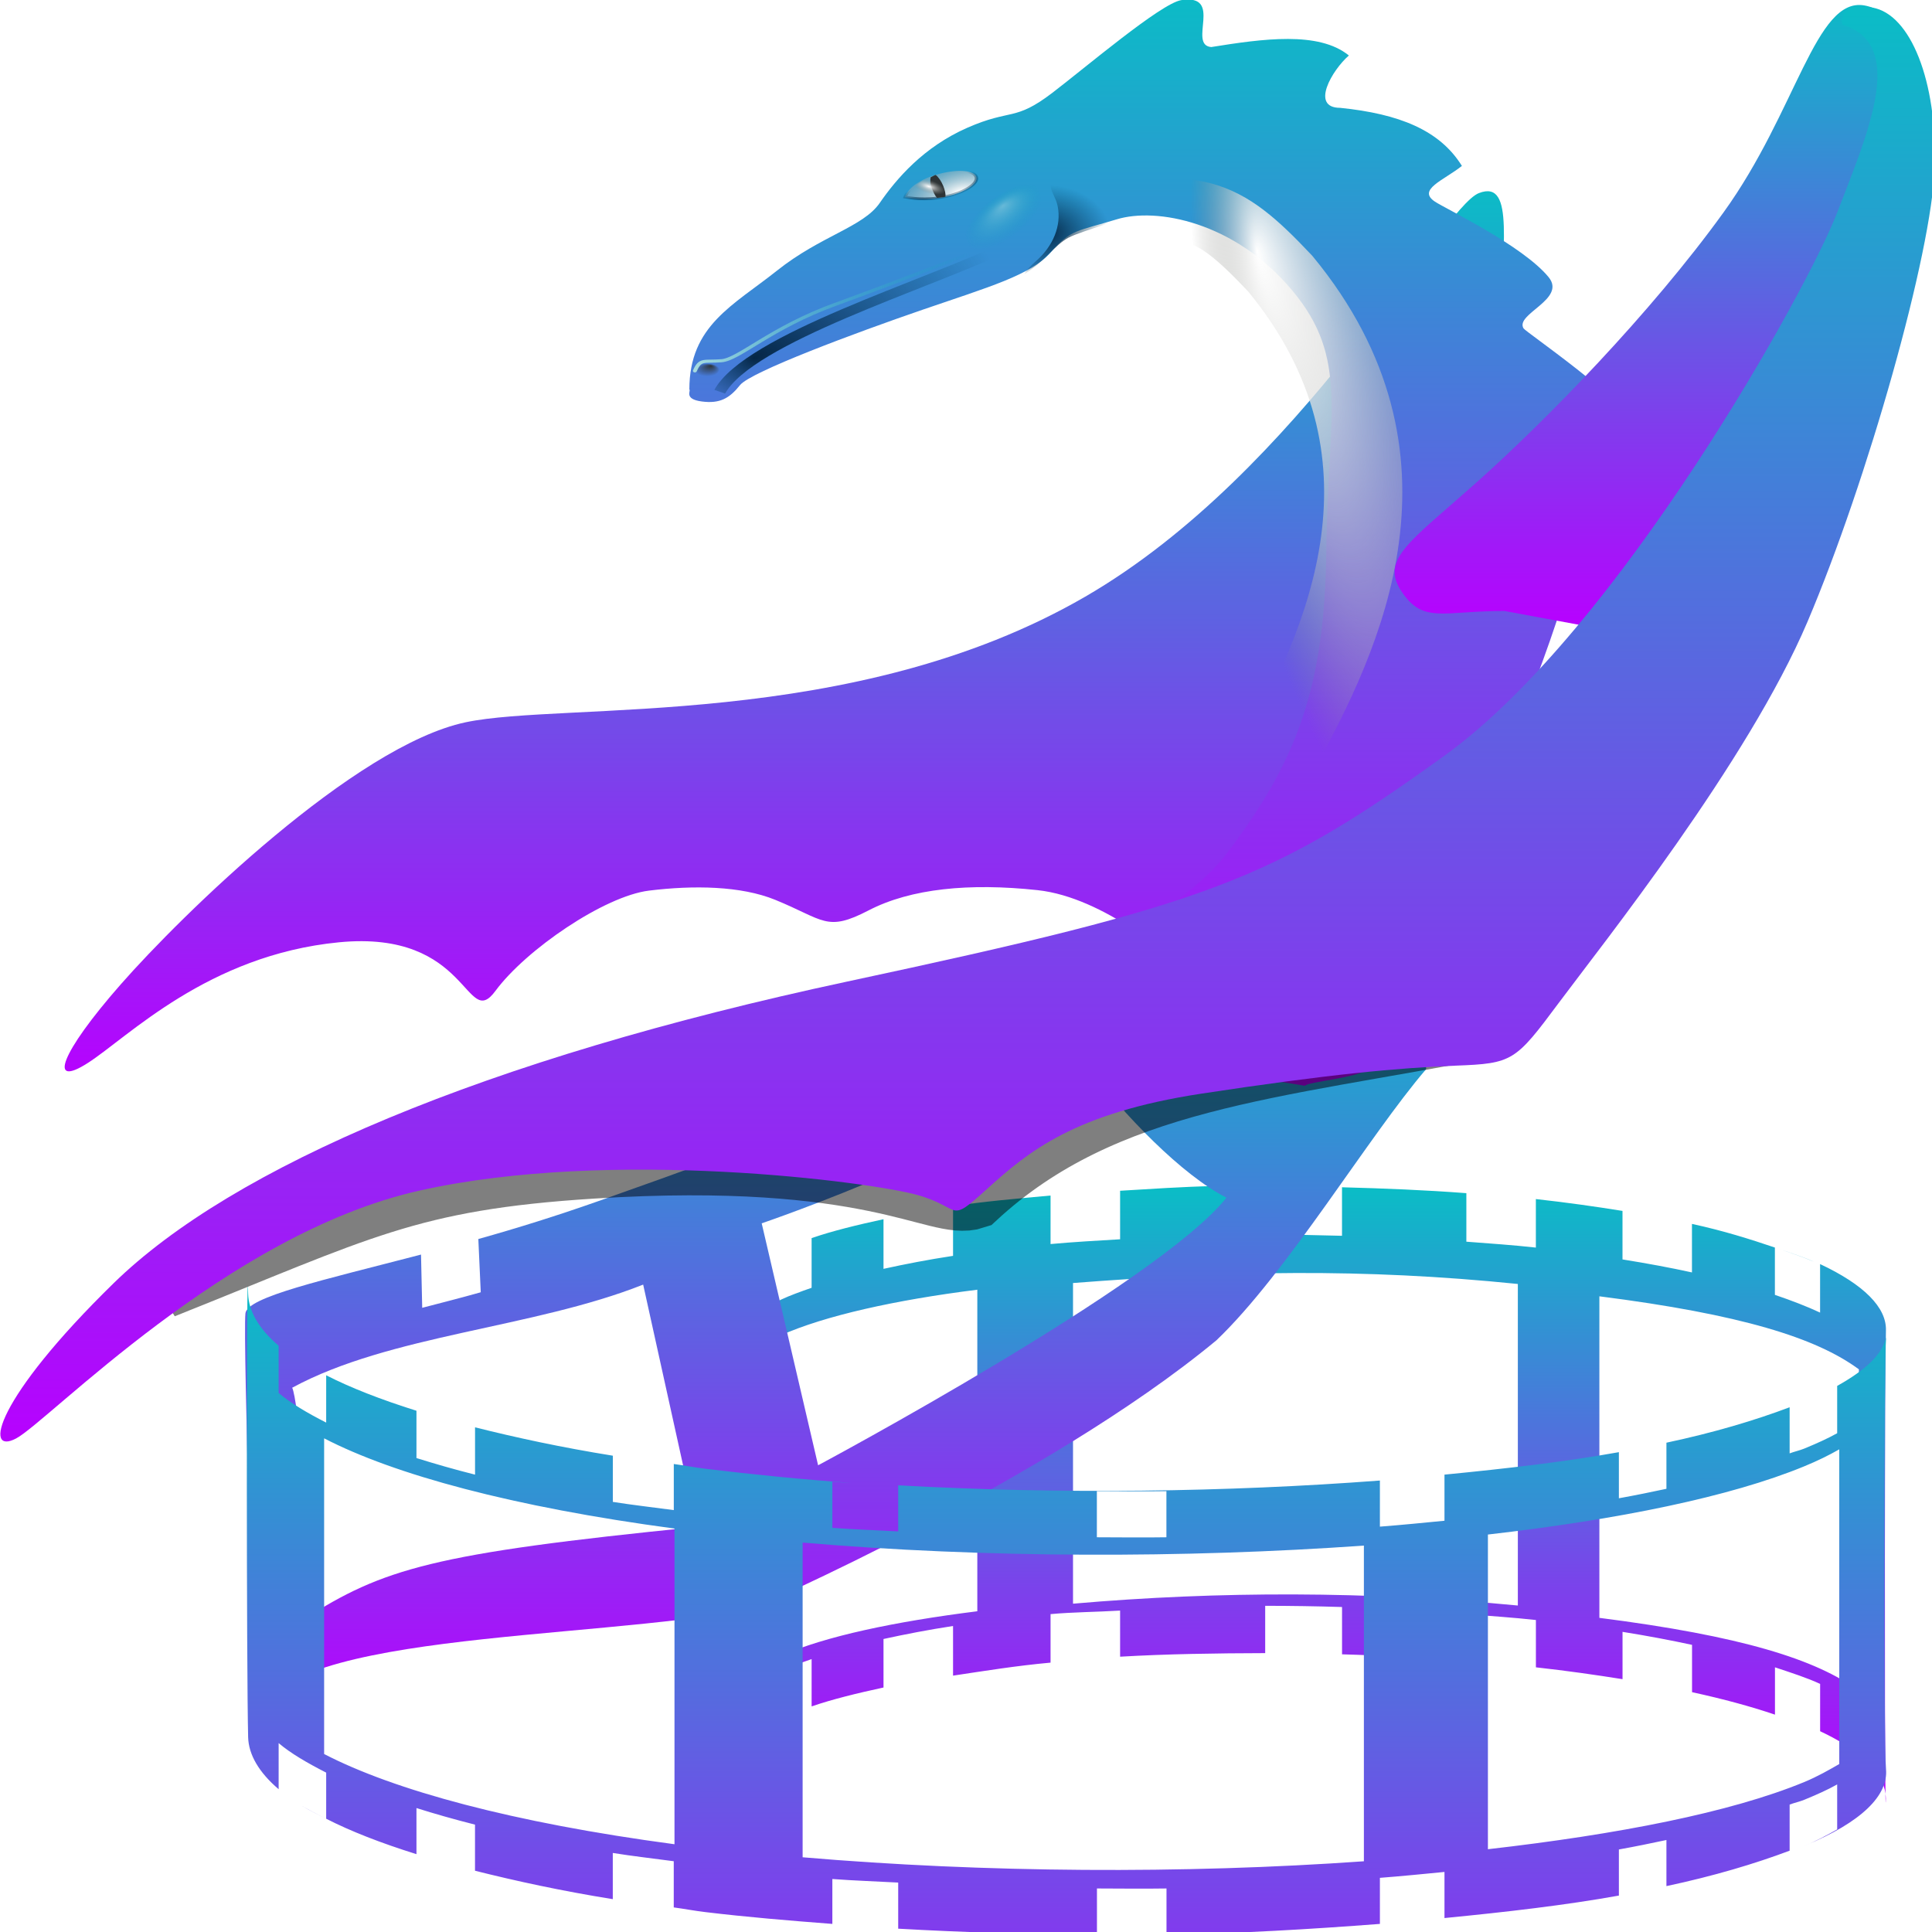 <?xml version="1.0" encoding="UTF-8" standalone="no"?>
<!-- Created with Inkscape (http://www.inkscape.org/) -->

<svg
   width="16"
   height="16"
   id="svg2160"
   version="1.1"
   xmlns:xlink="http://www.w3.org/1999/xlink"
   xmlns="http://www.w3.org/2000/svg"
   xmlns:svg="http://www.w3.org/2000/svg"
   xmlns:rdf="http://www.w3.org/1999/02/22-rdf-syntax-ns#"
   xmlns:cc="http://creativecommons.org/ns#"
   xmlns:dc="http://purl.org/dc/elements/1.1/">
   <defs>
   <style id="current-color-scheme" type="text/css">
   .ColorScheme-Text { color: #0abdc6; } .ColorScheme-Highlight { color:#5294e2; }
  </style>
  <linearGradient id="arrongin" x1="0%" x2="0%" y1="0%" y2="100%">
   <stop offset="0%" style="stop-color:#dd9b44; stop-opacity:1"/>
   <stop offset="100%" style="stop-color:#ad6c16; stop-opacity:1"/>
  </linearGradient>
  <linearGradient id="aurora" x1="0%" x2="0%" y1="0%" y2="100%">
   <stop offset="0%" style="stop-color:#09D4DF; stop-opacity:1"/>
   <stop offset="100%" style="stop-color:#9269F4; stop-opacity:1"/>
  </linearGradient>
  <linearGradient id="cyberneon" x1="0%" x2="0%" y1="0%" y2="100%">
    <stop offset="0" style="stop-color:#0abdc6; stop-opacity:1"/>
    <stop offset="1" style="stop-color:#ea00d9; stop-opacity:1"/>
  </linearGradient>
  <linearGradient id="fitdance" x1="0%" x2="0%" y1="0%" y2="100%">
   <stop offset="0%" style="stop-color:#1AD6AB; stop-opacity:1"/>
   <stop offset="100%" style="stop-color:#329DB6; stop-opacity:1"/>
  </linearGradient>
  <linearGradient id="oomox" x1="0%" x2="0%" y1="0%" y2="100%">
   <stop offset="0%" style="stop-color:#0abdc6; stop-opacity:1"/>
   <stop offset="100%" style="stop-color:#b800ff; stop-opacity:1"/>
  </linearGradient>
  <linearGradient id="rainblue" x1="0%" x2="0%" y1="0%" y2="100%">
   <stop offset="0%" style="stop-color:#00F260; stop-opacity:1"/>
   <stop offset="100%" style="stop-color:#0575E6; stop-opacity:1"/>
  </linearGradient>
  <linearGradient id="sunrise" x1="0%" x2="0%" y1="0%" y2="100%">
   <stop offset="0%" style="stop-color: #FF8501; stop-opacity:1"/>
   <stop offset="100%" style="stop-color: #FFCB01; stop-opacity:1"/>
  </linearGradient>
  <linearGradient id="telinkrin" x1="0%" x2="0%" y1="0%" y2="100%">
   <stop offset="0%" style="stop-color: #b2ced6; stop-opacity:1"/>
   <stop offset="100%" style="stop-color: #6da5b7; stop-opacity:1"/>
  </linearGradient>
  <linearGradient id="60spsycho" x1="0%" x2="0%" y1="0%" y2="100%">
   <stop offset="0%" style="stop-color: #df5940; stop-opacity:1"/>
   <stop offset="25%" style="stop-color: #d8d15f; stop-opacity:1"/>
   <stop offset="50%" style="stop-color: #e9882a; stop-opacity:1"/>
   <stop offset="100%" style="stop-color: #279362; stop-opacity:1"/>
  </linearGradient>
  <linearGradient id="90ssummer" x1="0%" x2="0%" y1="0%" y2="100%">
   <stop offset="0%" style="stop-color: #f618c7; stop-opacity:1"/>
   <stop offset="20%" style="stop-color: #94ffab; stop-opacity:1"/>
   <stop offset="50%" style="stop-color: #fbfd54; stop-opacity:1"/>
   <stop offset="100%" style="stop-color: #0f83ae; stop-opacity:1"/>
  </linearGradient>
    <linearGradient
       id="linearGradient3386">
      <stop
         id="stop3388"
         offset="0"
         style="stop-color:#052646;stop-opacity:1;" />
      <stop
         id="stop3390"
         offset="1"
         style="stop-color:#003d5d;stop-opacity:0;" />
    </linearGradient>
    <linearGradient
       id="linearGradient5401">
      <stop
         id="stop5403"
         offset="0"
         style="stop-color:#a8dde0;stop-opacity:1" />
      <stop
         id="stop5405"
         offset="1"
         style="stop-color:#00a7b3;stop-opacity:0" />
    </linearGradient>
    <linearGradient
       id="linearGradient5304">
      <stop
         style="stop-color:#2e3436;stop-opacity:1;"
         offset="0"
         id="stop5306" />
      <stop
         style="stop-color:#2e3436;stop-opacity:0;"
         offset="1"
         id="stop5308" />
    </linearGradient>
    <linearGradient
       id="linearGradient5190">
      <stop
         style="stop-color:#ffffff;stop-opacity:1;"
         offset="0"
         id="stop5192" />
      <stop
         style="stop-color:#888a85;stop-opacity:0;"
         offset="1"
         id="stop5194" />
    </linearGradient>
    <radialGradient
       xlink:href="#linearGradient5190"
       id="radialGradient5391"
       cx="38.957"
       cy="48.709"
       fx="39.812"
       fy="48.731"
       r="2.719"
       gradientTransform="matrix(0.633,-0.089,0.488,3.454,-9.487,-120.234)"
       gradientUnits="userSpaceOnUse" />
    <radialGradient
       xlink:href="#linearGradient5401"
       id="radialGradient5418"
       cx="29.43"
       cy="47.631"
       fx="29.43"
       fy="47.631"
       r="6.396"
       gradientTransform="matrix(0.903,-0.431,0.587,1.231,-25.11,2.918)"
       gradientUnits="userSpaceOnUse" />
    <radialGradient
       xlink:href="#linearGradient5401"
       id="radialGradient5452"
       cx="33.234"
       cy="48.252"
       fx="21.918"
       fy="45.175"
       r="21.234"
       gradientTransform="matrix(1,0,0,0.163,0,40.365)"
       gradientUnits="userSpaceOnUse" />
    <radialGradient
       xlink:href="#linearGradient5401"
       id="radialGradient5462"
       cx="33.203"
       cy="46.826"
       fx="29.808"
       fy="49.706"
       r="8.672"
       gradientTransform="matrix(1,0,0,0.218,0,36.604)"
       gradientUnits="userSpaceOnUse" />
    <radialGradient
       xlink:href="#linearGradient5401"
       id="radialGradient3273"
       gradientUnits="userSpaceOnUse"
       gradientTransform="matrix(-0.134,-0.297,0.771,-0.348,31.748,37.853)"
       cx="80.123"
       cy="23.983"
       fx="72.889"
       fy="20.263"
       r="10.248" />
    <radialGradient
       xlink:href="#linearGradient5401"
       id="radialGradient3279"
       gradientUnits="userSpaceOnUse"
       gradientTransform="matrix(-0.134,-0.297,0.771,-0.348,31.748,37.853)"
       cx="73.601"
       cy="7.844"
       fx="66.367"
       fy="4.125"
       r="10.248" />
    <radialGradient
       xlink:href="#linearGradient5190"
       id="radialGradient3285"
       gradientUnits="userSpaceOnUse"
       gradientTransform="matrix(0.169,-0.279,0.967,0.585,2.816,14.027)"
       cx="74.827"
       cy="34.786"
       fx="67.592"
       fy="31.067"
       r="10.248" />
    <radialGradient
       xlink:href="#linearGradient5190"
       id="radialGradient3289"
       gradientUnits="userSpaceOnUse"
       gradientTransform="matrix(0.075,-0.513,0.883,0.128,13.352,45.591)"
       cx="67.248"
       cy="35.744"
       fx="60.013"
       fy="32.024"
       r="10.248" />
    <radialGradient
       xlink:href="#linearGradient5190"
       id="radialGradient3293"
       gradientUnits="userSpaceOnUse"
       gradientTransform="matrix(-0.012,-0.325,0.795,-0.028,22.273,38.87)"
       cx="87.706"
       cy="11.263"
       fx="80.471"
       fy="7.543"
       r="10.248" />
    <radialGradient
       xlink:href="#linearGradient5190"
       id="radialGradient3317"
       cx="41.165"
       cy="20.866"
       fx="39.724"
       fy="19.49"
       r="3.23"
       gradientTransform="matrix(0.986,-0.168,0.679,3.985,-13.449,-56.538)"
       gradientUnits="userSpaceOnUse" />
    <radialGradient
       xlink:href="#linearGradient5304"
       id="radialGradient3325"
       gradientUnits="userSpaceOnUse"
       gradientTransform="matrix(0.138,0.295,-0.542,0.254,25.009,-16.516)"
       cx="94.802"
       cy="5.27"
       fx="87.567"
       fy="1.55"
       r="10.248" />
    <linearGradient
       xlink:href="#linearGradient5190"
       id="linearGradient4245"
       x1="36.245"
       y1="10.304"
       x2="37.439"
       y2="12.441"
       gradientUnits="userSpaceOnUse" />
    <radialGradient
       xlink:href="#linearGradient5190"
       id="radialGradient4263"
       gradientUnits="userSpaceOnUse"
       gradientTransform="matrix(-0.012,-0.325,0.795,-0.028,22.273,38.87)"
       cx="87.706"
       cy="11.263"
       fx="80.471"
       fy="7.543"
       r="10.248" />
    <radialGradient
       xlink:href="#linearGradient5304"
       id="radialGradient4266"
       gradientUnits="userSpaceOnUse"
       gradientTransform="matrix(0.138,0.295,-0.542,0.254,25.009,-16.516)"
       cx="94.802"
       cy="5.27"
       fx="88.835"
       fy="2.286"
       r="10.248" />
    <radialGradient
       xlink:href="#linearGradient5190"
       id="radialGradient4270"
       gradientUnits="userSpaceOnUse"
       gradientTransform="matrix(-0.326,-0.758,0.348,-0.15,60.526,71.897)"
       cx="70.229"
       cy="20.848"
       fx="62.995"
       fy="17.129"
       r="10.248" />
    <radialGradient
       xlink:href="#linearGradient5190"
       id="radialGradient4274"
       gradientUnits="userSpaceOnUse"
       gradientTransform="matrix(-0.764,-0.31,0.119,-0.292,97.802,40.012)"
       cx="75.184"
       cy="17.699"
       fx="67.95"
       fy="13.979"
       r="10.248" />
    <radialGradient
       xlink:href="#linearGradient3386"
       id="radialGradient3318"
       cx="27.392"
       cy="12.297"
       fx="25.176"
       fy="12.046"
       r="3.953"
       gradientTransform="matrix(0.949,-0.567,0.323,0.541,-2.629,20.825)"
       gradientUnits="userSpaceOnUse" />
    <filter
       id="filter3324"
       x="-0.04"
       y="-0.061"
       width="1.071"
       height="1.107">
      <feGaussianBlur
         stdDeviation="0.064"
         id="feGaussianBlur3326" />
    </filter>
    <filter
       id="filter3333"
       x="-0.034"
       y="-0.063"
       width="1.068"
       height="1.127">
      <feGaussianBlur
         stdDeviation="0.078"
         id="feGaussianBlur3335" />
    </filter>
    <radialGradient
       xlink:href="#linearGradient5304"
       id="radialGradient3345"
       cx="23.985"
       cy="13.571"
       fx="24.09"
       fy="13.342"
       r="0.34"
       gradientTransform="matrix(0.867,0.395,-0.207,0.455,5.994,-2.08)"
       gradientUnits="userSpaceOnUse" />
    <linearGradient
       xlink:href="#linearGradient5401"
       id="linearGradient3353"
       x1="23.582"
       y1="11.598"
       x2="30.716"
       y2="11.598"
       gradientUnits="userSpaceOnUse" />
    <radialGradient
       xlink:href="#linearGradient5190"
       id="radialGradient3472"
       gradientUnits="userSpaceOnUse"
       gradientTransform="matrix(2.005,-0.926,0.47,1.017,-32.721,32.678)"
       cx="30.6"
       cy="8.403"
       fx="30.6"
       fy="8.403"
       r="1.123" />
    <radialGradient
       xlink:href="#linearGradient3386"
       id="radialGradient3474"
       gradientUnits="userSpaceOnUse"
       gradientTransform="matrix(1.267,-0.631,0.135,0.271,-7.375,29.747)"
       cx="30.296"
       cy="8.284"
       fx="30.296"
       fy="8.284"
       r="1.185" />
    <radialGradient
       xlink:href="#linearGradient5190"
       id="radialGradient3476"
       gradientUnits="userSpaceOnUse"
       gradientTransform="matrix(0.399,0.129,-0.059,0.182,20.45,7.584)"
       cx="29.458"
       cy="7.751"
       fx="29.458"
       fy="7.751"
       r="1.123" />
    <radialGradient
       xlink:href="#linearGradient5304"
       id="radialGradient3598"
       cx="43.123"
       cy="8.5"
       fx="43.311"
       fy="7.339"
       r="2.537"
       gradientTransform="matrix(0.947,-0.32,0.186,0.549,0.772,17.215)"
       gradientUnits="userSpaceOnUse" />
    <radialGradient
       xlink:href="#linearGradient3386"
       id="radialGradient3630"
       cx="32.615"
       cy="9.077"
       fx="32.615"
       fy="9.077"
       r="1.65"
       gradientTransform="matrix(1,0,0,0.942,0,0.508)"
       gradientUnits="userSpaceOnUse" />
    <filter
       id="filter3632"
       x="-0.059"
       y="-0.061"
       width="1.118"
       height="1.122">
      <feGaussianBlur
         stdDeviation="0.079"
         id="feGaussianBlur3634" />
    </filter>
    <radialGradient
       xlink:href="#linearGradient5401"
       id="radialGradient3698"
       cx="31.64"
       cy="9.185"
       fx="31.304"
       fy="9.028"
       r="0.805"
       gradientTransform="matrix(0.749,0.15,-0.321,1.602,10.9,-10.277)"
       gradientUnits="userSpaceOnUse" />
    <radialGradient
       xlink:href="#linearGradient5401"
       id="radialGradient3721"
       cx="42.134"
       cy="4.902"
       fx="41.06"
       fy="4.934"
       r="1.172"
       gradientTransform="matrix(0.249,0.372,-1.308,0.878,38.861,-14.133)"
       gradientUnits="userSpaceOnUse" />
    <radialGradient
       xlink:href="#linearGradient5190"
       id="radialGradient3344"
       cx="54.5"
       cy="15.25"
       fx="54.5"
       fy="15.25"
       r="8.475"
       gradientTransform="matrix(0.441,-0.668,0.078,0.05,22.922,47.212)"
       gradientUnits="userSpaceOnUse" />

  </defs>
  <path
     id="path3153"
     class="ColorScheme-Text"
     style="display:inline;fill:url(#oomox);fill-opacity:1;fill-rule:evenodd;stroke:none;stroke-width:0.423;stroke-linecap:butt;stroke-linejoin:miter;stroke-miterlimit:4;stroke-dasharray:none;stroke-opacity:1"
     d="m 30.069,29.266 c -0.773,0.016 -1.54,0.07 -2.286,0.113 v 1.168 c -0.579,0.034 -1.142,0.065 -1.694,0.115 v -1.168 c -0.839,0.075 -1.626,0.144 -2.375,0.255 v 0.029 1.168 c -0.609,0.091 -1.163,0.198 -1.694,0.313 v -1.195 c -0.642,0.137 -1.252,0.284 -1.751,0.455 v 1.196 c -0.273,0.094 -0.52,0.181 -0.743,0.284 -0.121,0.056 -0.196,0.114 -0.297,0.172 v -1.196 c -0.548,0.313 -0.805,0.639 -0.743,0.968 0.016,0.087 0.028,0.74 0.036,1.657 0.13,-0.255 0.464,-0.507 1.001,-0.743 1.071,-0.47 2.776,-0.847 4.782,-1.096 v 7.741 c -2.006,0.249 -3.711,0.602 -4.782,1.073 -0.537,0.236 -0.879,0.487 -1.005,0.743 -0.008,0.842 -0.018,1.479 -0.032,1.614 0.081,-0.233 0.356,-0.462 0.743,-0.683 v -1.139 c 0.095,-0.054 0.183,-0.118 0.297,-0.171 0.215,-0.1 0.481,-0.195 0.743,-0.285 v 1.139 c 0.499,-0.171 1.11,-0.318 1.751,-0.455 V 40.17 c 0.529,-0.114 1.088,-0.222 1.694,-0.313 V 41.052 c 0.751,-0.111 1.534,-0.238 2.375,-0.313 v -1.168 c 0.546,-0.049 1.122,-0.051 1.694,-0.085 v 1.11 c 1.143,-0.066 2.34,-0.083 3.534,-0.086 v -1.139 c 0.622,2.61e-4 1.251,0.01 1.872,0.029 v 1.139 c 1.032,0.027 2.038,0.095 3.029,0.171 v -1.139 c 0.579,0.046 1.139,0.081 1.693,0.142 v 1.139 c 0.75,0.082 1.455,0.182 2.11,0.285 v -1.139 c 0.607,0.096 1.169,0.201 1.693,0.313 v 1.139 c 0.779,0.168 1.43,0.344 2.02,0.541 v -1.139 c 0.406,0.134 0.786,0.254 1.1,0.399 v 1.139 c 0.991,0.46 1.533,0.991 1.592,1.507 -0.022,-1.417 -0.019,-10.043 0.011,-11.158 0.015,-0.552 -0.539,-1.101 -1.604,-1.595 v 1.168 C 44.518,32.166 44.137,32.021 43.732,31.885 V 30.746 C 43.142,30.549 42.492,30.344 41.712,30.177 v 1.168 C 41.188,31.231 40.629,31.129 40.02,31.032 v -1.168 C 39.366,29.76 38.661,29.661 37.91,29.579 v 1.168 c -0.547,-0.06 -1.12,-0.099 -1.693,-0.142 v -1.168 c -0.992,-0.075 -1.997,-0.115 -3.029,-0.142 v 1.168 c -0.623,-0.016 -1.248,-0.031 -1.872,-0.029 v -1.168 c -0.415,9.55e-4 -0.836,-0.009 -1.248,0 z m 13.663,1.48 c 0.351,0.117 0.665,0.221 0.951,0.341 -0.279,-0.123 -0.606,-0.226 -0.951,-0.341 z m 2.692,13.151 c 0.003,0.215 0.007,0.284 0.011,0.115 0.001,-0.038 -0.007,-0.076 -0.011,-0.115 z M 32.054,31.359 c 1.758,-0.006 3.516,0.073 5.417,0.264 v 7.741 c -3.648,-0.346 -7.261,-0.351 -10.835,-0.044 v -7.72 c 1.902,-0.145 3.659,-0.235 5.417,-0.241 z m 7.403,0.561 c 3.451,0.435 5.279,0.998 6.321,1.758 v 7.741 c -1.042,-0.761 -2.87,-1.323 -6.321,-1.758 z"
     transform="matrix(0.34,0,0,0.344,-0.17,-0.245)" />
  <path
     id="path4252"
     class="ColorScheme-Text"
     style="display:inline;opacity:1;fill:url(#oomox);fill-opacity:1;fill-rule:evenodd;stroke:none;stroke-width:0;stroke-linecap:butt;stroke-linejoin:miter;stroke-miterlimit:4;stroke-dasharray:none;stroke-opacity:1"
     d="m 26.691,23.547 -3.906,2.801 c -1.512,1.035 -3.483,1.807 -7.724,3.285 -0.989,0.345 -1.971,0.648 -2.91,0.908 l 0.059,1.282 c -0.512,0.142 -0.954,0.252 -1.426,0.374 l -0.029,-1.282 c -2.384,0.615 -4.235,1.018 -4.277,1.416 -0.066,0.621 0.237,9.908 0.237,9.908 0.19,-2.265 8.063,-2.014 12.106,-2.794 0,0 7.17,-3.078 11.307,-6.465 1.721,-1.622 3.719,-4.93 5.109,-6.528 0,-2.257 -8.546,-2.906 -8.546,-2.906 z m 0.191,2.719 c 1.016,1.32 2.403,2.728 3.491,3.28 -1.661,2.067 -9.946,6.442 -9.946,6.442 l -1.374,-5.825 c 0,0 5.856,-1.97 7.829,-3.897 z m -10.716,5.372 1.304,5.835 C 11.023,38.111 9.834,38.476 7.9,39.694 8.112,37.653 7.749,34.359 7.617,34.121 9.995,32.845 13.492,32.687 16.166,31.638 Z"
     transform="matrix(0.34,0,0,0.344,-0.17,-0.245)" />
  <path
     style="display:inline;fill:url(#oomox);fill-opacity:1;stroke:none;stroke-opacity:1;fill-rule:evenodd;stroke-width:0.302;stroke-linecap:butt;stroke-linejoin:miter;stroke-miterlimit:4;stroke-dasharray:none"
     d="M 47.562,18.7 C 49.571,15.453 49.571,12.011 49.497,9.348 49.423,6.685 49.943,4.087 48.753,4.606 47.562,5.126 43.097,14.515 36.261,18.951 28.893,23.733 19.75,22.668 16.601,23.415 13.082,24.25 7.594,30.261 5.659,32.73 3.724,35.198 3.352,36.432 4.617,35.522 c 1.265,-0.909 3.796,-3.832 7.964,-4.287 4.168,-0.455 4.014,3.173 4.966,1.729 0.97,-1.472 3.458,-3.371 4.873,-3.566 1.414,-0.195 2.917,-0.17 4.005,0.327 1.556,0.712 1.624,1.155 2.963,0.376 1.34,-0.779 3.201,-0.98 5.36,-0.72 2.158,0.26 4.331,2.503 4.331,2.503 0,0 5.359,-2.598 5.433,-3.572 0.074,-0.974 3.275,-9.418 3.052,-9.613 z"
     id="path5850"
     class="ColorScheme-Text"
     transform="matrix(0.261,0,0,0.233,-0.477,0.526)" />
  <path
     style="display:inline;fill:url(#oomox);fill-opacity:1;fill-rule:evenodd;stroke:none;stroke-width:0.3;stroke-linecap:butt;stroke-linejoin:miter;stroke-miterlimit:4;stroke-dasharray:none;stroke-opacity:1"
     d="m 40.044,38.36 c 0.077,-0.124 1.131,-0.196 1.545,-0.523 0.445,-0.351 1.003,-0.48 0.692,-1.587 -0.237,-0.844 3.441,-9.112 4.188,-14.438 0.132,-0.944 1.593,-1.17 1.163,-2.299 C 47.305,18.658 45.081,16.759 45.031,16.656 44.831,16.242 46.016,15.824 45.604,15.189 45.017,14.286 43.255,13.228 43.011,13.025 42.596,12.679 43.21,12.415 43.625,12 c -0.507,-1.026 -1.431,-1.491 -2.776,-1.664 -0.692,0 -0.183,-1.085 0.197,-1.5 C 40.36,8.131 39.077,8.358 37.906,8.594 37.36,8.536 38.201,7.058 37.219,7.25 c -0.469,0.101 -2.181,1.93 -2.938,2.656 -0.865,0.83 -0.935,0.447 -1.938,1 -1.003,0.553 -1.62,1.465 -2,2.156 C 29.963,13.754 29,14 28,15 c -1,1 -2,1.573 -2,3.406 0.042,0.035 -0.134,0.275 0.281,0.344 0.415,0.069 0.633,-0.088 0.875,-0.469 0.242,-0.38 2.635,-1.499 4.156,-2.156 1.522,-0.657 2.488,-0.999 2.938,-1.656 0.45,-0.657 0.601,-0.592 1.5,-0.938 0.899,-0.346 2.686,0.06 4,2.031 1.314,1.971 0.816,3.526 0.781,7.469 -0.035,3.943 -0.69,6.059 -2.281,8.688 -1.076,1.779 -4.103,3.586 -6.44,4.945"
     id="path4254"
     class="ColorScheme-Text"
     transform="matrix(0.363,0,0,0.289,-3.729,-2.094)" />
  <path
     style="display:inline;fill:none;fill-rule:evenodd;stroke:url(#radialGradient3318);stroke-width:0.3;stroke-linecap:butt;stroke-linejoin:miter;stroke-miterlimit:4;stroke-dasharray:none;stroke-opacity:1;filter:url(#filter3324)"
     d="m 24.279,14.148 c 0.753,-1.705 5.241,-3.41 7.384,-4.683"
     id="path3310"
     transform="matrix(0.324,0,0,0.258,-1.906,-0.406)" />
  <ellipse
     style="display:inline;opacity:1;fill:url(#radialGradient3345);fill-opacity:1;stroke:none;stroke-width:0.1;stroke-linecap:round;stroke-linejoin:round;stroke-miterlimit:4;stroke-dasharray:none;stroke-dashoffset:0;stroke-opacity:1"
     id="path3337"
     transform="matrix(0.294,-0.13,0.134,0.285,-3.013,2.314)"
     cx="23.985"
     cy="13.571"
     rx="0.34"
     ry="0.232" />
  <path
     style="display:inline;fill:none;fill-rule:evenodd;stroke:url(#linearGradient3353);stroke-width:0.1;stroke-linecap:round;stroke-linejoin:miter;stroke-miterlimit:4;stroke-dasharray:none;stroke-opacity:1;filter:url(#filter3333)"
     d="m 23.644,13.478 c 0.139,-0.402 0.232,-0.279 0.681,-0.325 0.449,-0.046 1.253,-1.052 2.909,-1.81 1.656,-0.758 3.42,-1.625 3.42,-1.625"
     id="path2354"
     transform="matrix(0.324,0,0,0.258,-1.906,-0.406)" />
  <path
     id="path3416"
     d="m 31.153,13.193 c 0.056,-0.321 0.351,-0.637 0.85,-0.842 0.5,-0.205 0.887,-0.164 0.956,0.034 0.072,0.207 -0.249,0.535 -0.762,0.712 -0.51,0.176 -0.916,0.108 -1.044,0.096 z"
     style="fill:url(#radialGradient3472);fill-opacity:1;fill-rule:evenodd;stroke:url(#radialGradient3474);stroke-width:0.089;stroke-linecap:butt;stroke-linejoin:miter;stroke-miterlimit:4;stroke-dasharray:none;stroke-opacity:1"
     transform="matrix(0.315,0.02,-0.026,0.251,-1.975,-2.302)" />
  <path
     id="path3440"
     d="m 31.891,12.401 c -0.046,0.024 -0.079,0.06 -0.122,0.088 -0.009,0.094 -0.002,0.208 0.06,0.358 0.049,0.119 0.102,0.238 0.162,0.305 0.076,-0.022 0.135,-0.025 0.216,-0.054 0.002,-0.093 -0.031,-0.215 -0.087,-0.352 -0.066,-0.158 -0.154,-0.289 -0.229,-0.345 z"
     style="opacity:1;fill:#2e3436;fill-opacity:1;stroke:none;stroke-width:0.1;stroke-linecap:round;stroke-linejoin:round;stroke-miterlimit:4;stroke-dasharray:none;stroke-dashoffset:0;stroke-opacity:1"
     transform="matrix(0.315,0.02,-0.026,0.251,-1.975,-2.302)" />
  <path
     style="fill:url(#radialGradient3476);fill-opacity:1;fill-rule:evenodd;stroke:none;stroke-width:0.1;stroke-linecap:butt;stroke-linejoin:miter;stroke-miterlimit:4;stroke-dasharray:none;stroke-opacity:1"
     d="m 31.132,13.315 c 0.056,-0.321 0.371,-0.76 0.871,-0.965 0.5,-0.205 0.848,-0.111 0.956,0.034 0.104,0.164 -0.249,0.535 -0.762,0.712 -0.51,0.176 -0.937,0.231 -1.065,0.219 z"
     id="path3445"
     transform="matrix(0.315,0.02,-0.026,0.251,-1.975,-2.302)" />
  <path
     style="display:inline;fill:url(#radialGradient3630);fill-opacity:1;fill-rule:evenodd;stroke:none;stroke-width:1px;stroke-linecap:butt;stroke-linejoin:miter;stroke-opacity:1;filter:url(#filter3632)"
     d="M 32.053,10.383 C 32.602,9.951 32.838,9.44 33.192,9.204 33.545,8.969 34.724,8.615 35.195,8.183 35.666,7.751 34.213,7.201 33.309,7.28 c -0.903,0.079 -0.475,0.398 -0.393,0.903 0.104,0.64 -0.118,1.295 -0.55,1.768 -0.344,0.377 -0.275,0.432 -0.314,0.432 z"
     id="path3622"
     transform="matrix(0.324,0,0,0.258,-1.906,-0.406)" />
  <ellipse
     style="display:inline;opacity:0.478;fill:url(#radialGradient3698);fill-opacity:1;stroke:none;stroke-width:0.2;stroke-linecap:round;stroke-linejoin:round;stroke-miterlimit:4;stroke-dasharray:none;stroke-dashoffset:0;stroke-opacity:1"
     id="path3690"
     transform="matrix(0.278,0.132,-0.166,0.222,1.038,-4.42)"
     cx="31.64"
     cy="9.185"
     rx="0.805"
     ry="1.316" />
  <path
     style="display:inline;fill:none;fill-rule:evenodd;stroke:url(#radialGradient3317);stroke-width:1.784;stroke-linecap:butt;stroke-linejoin:miter;stroke-miterlimit:4;stroke-dasharray:none;stroke-opacity:1"
     d="m 35.081,13.58 c 2.389,-0.629 2.892,-0.503 4.401,1.509 3.425,5.224 1.44,10.468 -0.049,13.862"
     id="path3305"
     transform="matrix(0.363,0,0,0.289,-3.729,-2.094)" />
  <path
     id="path5300"
     class="ColorScheme-Text"
     style="display:inline;fill:url(#oomox);fill-opacity:1;fill-rule:evenodd;stroke:none;stroke-width:0.422;stroke-linecap:butt;stroke-linejoin:miter;stroke-miterlimit:4;stroke-dasharray:none;stroke-opacity:1"
     d="m 6.537,31.68 c -0.035,-0.209 -0.033,9.273 0.007,10.852 0.011,0.421 0.262,0.849 0.743,1.254 v -1.11 c 0.292,0.246 0.697,0.478 1.158,0.711 v 1.11 c 0.593,0.3 1.332,0.585 2.199,0.853 v -1.11 c 0.439,0.137 0.918,0.272 1.426,0.399 v 1.11 c 0.996,0.247 2.1,0.485 3.356,0.684 v -1.112 c 0.47,0.075 0.979,0.132 1.485,0.199 v 1.112 c 0.263,0.035 0.5,0.081 0.773,0.113 0.999,0.119 2.031,0.204 3.09,0.284 v -1.081 c 0.528,0.04 1.065,0.056 1.604,0.086 v 1.11 c 1.594,0.089 3.215,0.138 4.841,0.142 v -1.11 c 0.564,0.001 1.133,0.009 1.694,0 v 1.11 c 1.787,-0.027 3.517,-0.13 5.198,-0.257 V 45.92 c 0.528,-0.04 1.064,-0.093 1.573,-0.142 v 1.11 c 1.523,-0.147 2.947,-0.31 4.248,-0.541 v -1.11 c 0.4,-0.071 0.785,-0.149 1.158,-0.228 v 1.11 c 1.152,-0.242 2.156,-0.539 3.001,-0.853 v -1.11 c 0.114,-0.043 0.248,-0.071 0.356,-0.115 0.298,-0.121 0.573,-0.242 0.802,-0.37 v 1.083 c -0.235,0.131 -0.495,0.272 -0.802,0.397 1.407,-0.573 2.051,-1.222 1.991,-1.85 -0.057,-0.595 -0.051,-9.904 0,-10.39 -0.09,0.405 -0.494,0.782 -1.189,1.166 v 1.139 c -0.234,0.129 -0.496,0.245 -0.802,0.37 -0.108,0.044 -0.242,0.072 -0.356,0.115 v -1.11 c -0.846,0.315 -1.846,0.611 -3.001,0.853 v 1.11 c -0.373,0.079 -0.758,0.157 -1.158,0.228 V 35.672 c -1.301,0.231 -2.726,0.394 -4.248,0.541 v 1.11 c -0.51,0.049 -1.046,0.102 -1.573,0.142 v -1.11 c -3.73,0.28 -7.824,0.332 -11.733,0.115 v 1.11 c -0.538,-0.03 -1.075,-0.046 -1.604,-0.086 v -1.11 c 0.157,0.012 0.317,0.02 0.475,0.029 -1.225,-0.085 -2.416,-0.204 -3.564,-0.341 -0.273,-0.033 -0.51,-0.08 -0.773,-0.115 v 1.11 c -0.506,-0.067 -1.015,-0.124 -1.485,-0.198 v -1.112 c -1.257,-0.2 -2.36,-0.436 -3.356,-0.683 v 1.139 C 11.563,36.087 11.082,35.949 10.644,35.814 V 34.675 C 9.777,34.406 9.037,34.121 8.445,33.821 v 1.139 C 7.983,34.728 7.58,34.492 7.287,34.247 V 33.11 C 6.806,32.705 6.555,32.277 6.544,31.856 6.542,31.751 6.539,31.694 6.537,31.68 Z M 8.445,44.497 C 8.235,44.391 8.032,44.292 7.851,44.184 c 0.176,0.11 0.382,0.206 0.594,0.313 z m -0.05,-9.158 c 1.701,0.871 4.587,1.651 8.534,2.172 v 7.6 c -3.947,-0.521 -6.834,-1.301 -8.534,-2.172 z m 36.905,0.265 v 7.576 c -0.249,0.142 -0.524,0.299 -0.856,0.435 -1.8,0.733 -4.535,1.258 -7.702,1.616 v -7.576 c 3.167,-0.358 5.902,-0.908 7.702,-1.641 0.332,-0.135 0.607,-0.269 0.856,-0.41 z m -18.083,1.007 c 0.564,0.001 1.133,0.009 1.694,0 v 1.11 c -0.561,0.009 -1.13,0.001 -1.694,0 z m -7.167,1.238 c 4.421,0.374 9.292,0.379 13.671,0.072 v 7.6 c -4.378,0.307 -9.25,0.278 -13.671,-0.096 z"
     transform="matrix(0.34,0,0,0.344,-0.17,-0.245)" />
  <path
     style="stroke:#000000;stroke-width:1.564;stroke-dasharray:none;stroke-opacity:0.5;display:inline;opacity:1;fill:none;fill-opacity:1;fill-rule:evenodd;stroke-linecap:butt;stroke-linejoin:miter;stroke-miterlimit:4"
     d="m 10,43.125 c 5,-2.5 6.267,-3.483 11.017,-3.858 C 28.246,38.696 29.875,40.625 30.75,40.25 c 3.316,-3.864 7.696,-4.167 13.125,-5.5"
     id="path3348"
     transform="matrix(0.324,0,0,0.258,-1.906,-0.406)" />
  <path
     class="ColorScheme-Text"
     style="stroke:none;stroke-width:0;stroke-dasharray:none;stroke-opacity:1;display:inline;fill:url(#oomox);fill-opacity:1;fill-rule:evenodd;stroke-linecap:butt;stroke-linejoin:miter;stroke-miterlimit:4"
     d="m 44.336,21.185 c -1.591,0 -2.075,0.415 -2.628,-0.623 -0.553,-1.038 0.208,-1.591 1.937,-3.528 1.729,-1.937 4.427,-5.395 6.294,-8.646 1.868,-3.251 2.352,-6.917 3.597,-6.64 1.245,0.277 1.937,3.113 1.591,6.225 -0.346,3.113 -8.715,13.695 -8.715,13.695 z"
     id="path5641"
     transform="matrix(0.324,0,0,0.258,-1.906,-0.406)" />
  <path
     id="path4138"
     class="ColorScheme-Text"
     d="m 52.982,2.372 c 1.66,0.623 0.623,3.528 -0.138,6.018 -0.761,2.49 -5.603,13.419 -10.029,17.43 -4.427,4.012 -6.018,4.773 -15.286,7.263 -9.268,2.49 -15.701,5.948 -18.744,9.683 -3.043,3.735 -3.32,5.533 -2.49,4.98 0.83,-0.553 5.395,-6.571 10.306,-7.954 4.911,-1.383 11.551,-0.277 12.727,0.138 1.176,0.415 0.761,0.968 1.798,-0.208 1.038,-1.176 2.213,-2.421 5.464,-3.043 3.251,-0.623 5.049,-0.83 6.502,-0.899 1.453,-0.069 1.522,-0.138 2.628,-2.006 1.107,-1.868 4.842,-7.747 6.363,-12.243 C 53.605,17.035 55.265,9.703 55.334,6.937 55.403,4.17 54.712,2.026 53.743,1.818 52.775,1.611 52.982,2.441 52.982,2.372 Z"
     style="stroke-width:0;stroke-dasharray:none;stroke-opacity:1;display:inline;fill:url(#oomox);fill-opacity:1;fill-rule:evenodd;stroke-linecap:butt;stroke-linejoin:miter;stroke-miterlimit:4"
     transform="matrix(0.324,0,0,0.258,-1.906,-0.406)" />
</svg>
